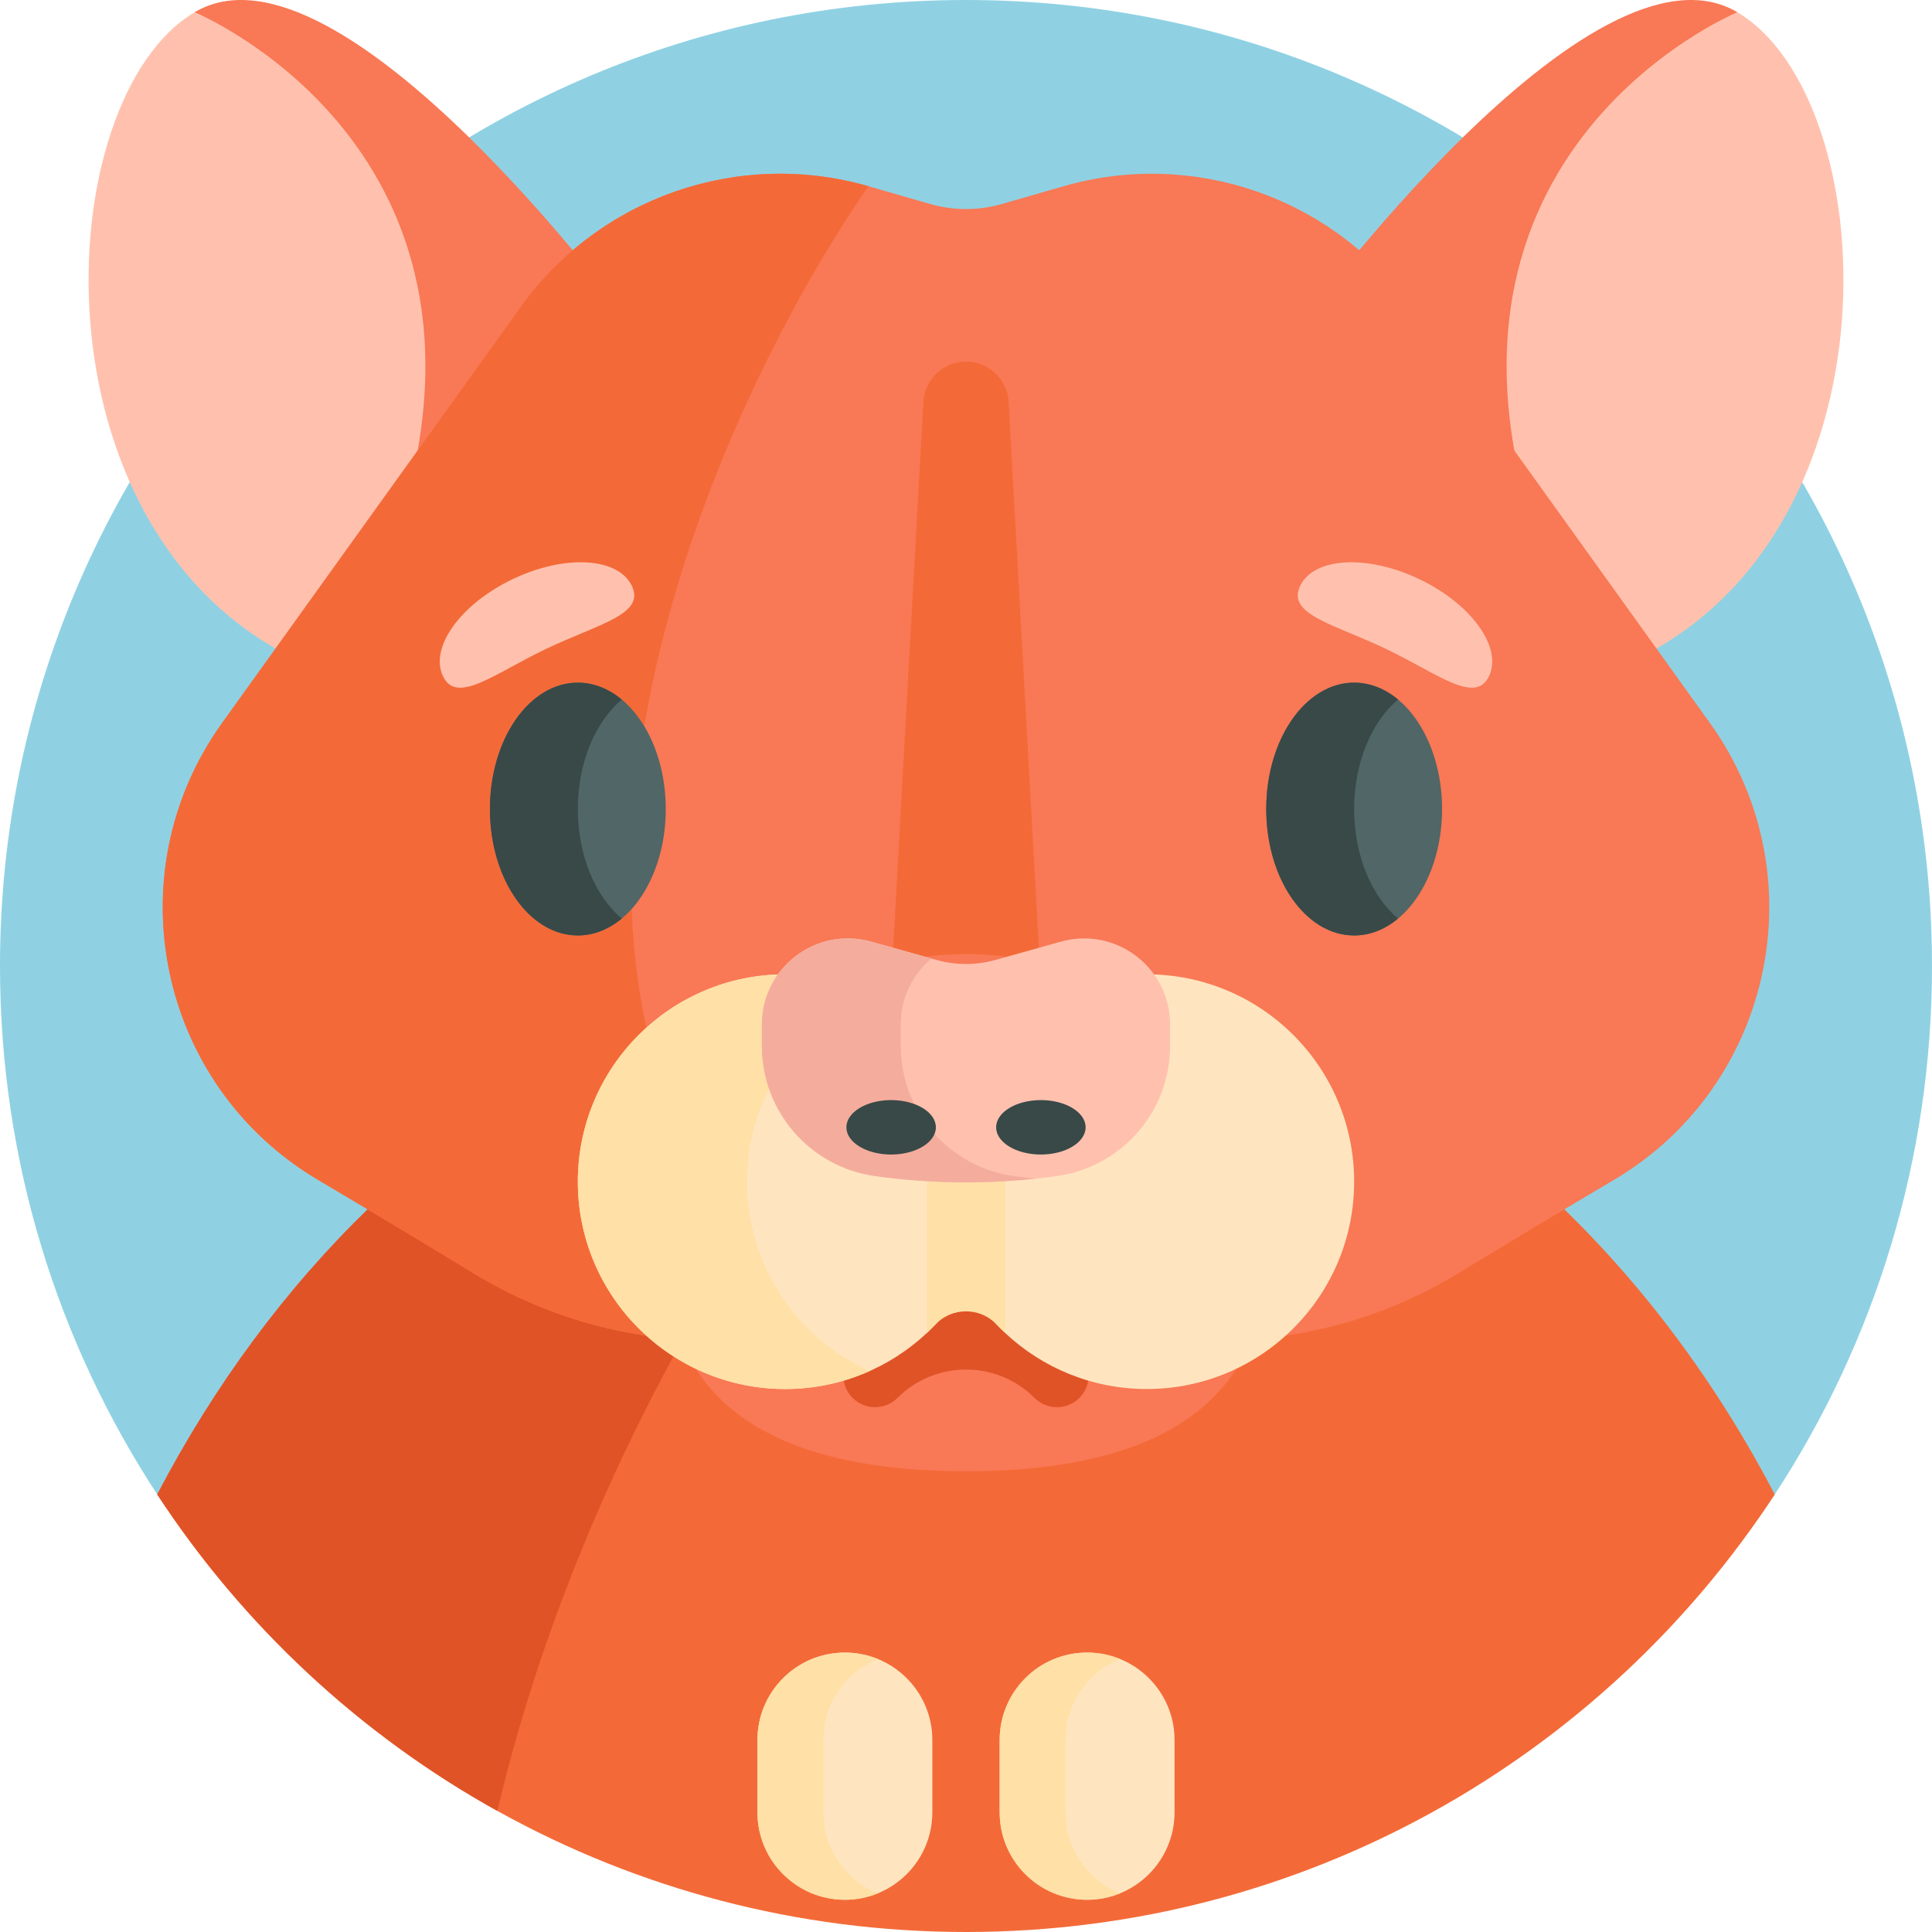 <svg id="Capa_1" enable-background="new 0 0 512 512" height="512" viewBox="0 0 512 512" width="512" xmlns="http://www.w3.org/2000/svg"><g><path d="m512 256c0 51.69-15.32 99.8-41.67 140.04-45.71 69.83-119.821 57.956-209.511 57.956-45.07 0-87.42-11.65-124.2-32.09-36.43-20.26-72.209 8.884-94.949-25.866-26.35-40.24-41.67-88.35-41.67-140.04 0-141.38 114.62-256 256-256s256 114.62 256 256z" fill="#8fd1e3"/><path d="m470.33 396.04c-45.71 69.83-124.64 115.96-214.33 115.96s-168.62-46.13-214.33-115.96c30.22-57.88 76.03-102.66 130.32-125.72 26.29-11.17 54.56-17.25 84.01-17.25 90.25 0 169.47 57.06 214.33 142.97z" fill="#f36a38"/><path d="m199.81 324.36s-46.58 64.99-68.01 155.55c-36.43-20.26-67.39-49.12-90.13-83.87 30.22-57.88 76.03-102.66 130.32-125.72z" fill="#e05327"/><g><g><path d="m433.234 174.894-49.388-31.747c-43.697-110.939 76.574-139.906 76.574-139.906 38.619 22.889 44.341 137.32-27.186 171.653z" fill="#ffc1ae"/><path d="m410.931 152.614-66.471-66.413s77.341-105.849 115.96-82.96c0 0-93.186 38.435-49.489 149.373z" fill="#f97855"/></g><g><path d="m78.766 174.894 49.388-31.747c43.697-110.939-76.574-139.906-76.574-139.906-38.619 22.889-44.341 137.32 27.186 171.653z" fill="#ffc1ae"/><path d="m101.069 152.614 66.471-66.414s-77.341-105.849-115.96-82.96c0 .001 93.186 38.436 49.489 149.374z" fill="#f97855"/></g></g><path d="m427.74 312.66c-13.13 7.77-27.1 16.14-41.25 24.76-19.21 11.72-41.3 17.88-63.8 17.88h-133.38c-22.5 0-44.59-6.16-63.8-17.88-14.15-8.62-28.12-16.99-41.25-24.76-42.36-25.08-54.08-81.1-25.38-121.09l79.15-110.26c20.85-29.05 57.71-41.85 92.08-31.97l16.38 4.72c6.21 1.79 12.81 1.79 19.02 0l16.38-4.72c34.37-9.88 71.23 2.92 92.08 31.97l79.15 110.26c28.7 39.99 16.98 96.01-25.38 121.09z" fill="#f97855"/><path d="m219.03 355.3h-29.72c-22.5 0-44.59-6.16-63.8-17.88-14.15-8.62-28.12-16.99-41.25-24.76-42.36-25.08-54.08-81.1-25.38-121.09l79.15-110.26c20.85-29.05 57.71-41.85 92.08-31.97-42.78 62.04-111.27 214.22-11.08 305.96z" fill="#f36a38"/><path d="m256 95.841c-6.002 0-10.958 4.689-11.29 10.682l-9.028 163.144h40.636l-9.028-163.144c-.332-5.992-5.288-10.682-11.29-10.682z" fill="#f36a38"/><g><ellipse cx="153.135" cy="214.408" fill="#516666" rx="23.298" ry="33.499"/><path d="m164.774 243.42c-3.423 2.853-7.409 4.489-11.642 4.489-12.873 0-23.295-14.999-23.295-33.5s10.422-33.5 23.295-33.5c4.233 0 8.219 1.636 11.642 4.489-6.955 5.79-11.642 16.614-11.642 29.011s4.687 23.221 11.642 29.011z" fill="#384948"/><ellipse cx="358.865" cy="214.408" fill="#516666" rx="23.298" ry="33.499"/><path d="m370.505 243.42c-3.423 2.853-7.409 4.489-11.642 4.489-12.873 0-23.295-14.999-23.295-33.5s10.422-33.5 23.295-33.5c4.233 0 8.219 1.636 11.642 4.489-6.955 5.79-11.642 16.614-11.642 29.011s4.687 23.221 11.642 29.011z" fill="#384948"/></g><path d="m335.551 332.375c0-43.935-35.616-79.551-79.55-79.551s-79.55 35.616-79.55 79.551 35.616 57.527 79.55 57.527 79.55-13.592 79.55-57.527z" fill="#f97855"/><path d="m280.099 372.914c-2.155 0-4.31-.822-5.954-2.466-10.005-10.005-26.286-10.004-36.29 0-3.288 3.288-8.619 3.288-11.908 0s-3.289-8.619 0-11.908c8.929-8.93 20.876-20.701 32.588-20.007 10.024.594 19.876 12.365 27.517 20.007 3.289 3.288 3.289 8.619 0 11.908-1.643 1.644-3.798 2.466-5.953 2.466z" fill="#e05327"/><g><path d="m358.865 313.151c0 30.355-24.606 54.953-54.953 54.953-14.51 0-27.704-5.629-37.524-14.838-4.105-3.83-7.617-8.288-10.388-13.22-2.771 4.932-6.283 9.39-10.388 13.228-9.82 9.2-23.005 14.829-37.524 14.829-30.347 0-54.953-24.598-54.953-54.953 0-30.346 24.606-54.944 54.953-54.944 20.578 0 38.497 11.318 47.913 28.057 9.416-16.74 27.343-28.057 47.913-28.057 30.345.001 54.951 24.599 54.951 54.945z" fill="#ffe5bf"/><path d="m266.388 293.055v60.211c-.801-.747-1.579-1.518-2.333-2.311-4.357-4.583-11.757-4.58-16.111.006-.754.794-1.531 1.566-2.332 2.314v-60.22z" fill="#ffe0a7"/><path d="m230.486 363.334c-6.845 3.073-14.43 4.778-22.407 4.778-30.342 0-54.942-24.6-54.942-54.956 0-30.342 24.6-54.942 54.942-54.942 7.976 0 15.562 1.704 22.407 4.778-19.166 8.577-32.507 27.813-32.507 50.164s13.341 41.587 32.507 50.178z" fill="#ffe0a7"/><g><path d="m280.114 311.664c17.189-2.408 29.976-17.112 29.976-34.468v-5.704c0-15.097-14.41-26.025-28.948-21.952l-17.271 4.839c-5.149 1.443-10.594 1.443-15.743 0l-17.271-4.839c-14.538-4.073-28.948 6.854-28.948 21.952v5.704c0 17.356 12.787 32.06 29.976 34.468 15.999 2.242 32.232 2.242 48.229 0z" fill="#ffc1ae"/><path d="m274.399 312.367c-6.122.651-12.269.971-18.403.971-8.051 0-16.116-.549-24.116-1.674-17.189-2.403-29.969-17.113-29.969-34.468v-5.7c0-15.106 14.403-26.033 28.947-21.956l16.001 4.486c-4.933 4.128-8.141 10.326-8.141 17.47v5.7c0 17.355 12.78 32.065 29.969 34.468 1.904.269 3.808.498 5.712.703z" fill="#f4ad9d"/><g fill="#384948"><ellipse cx="236.158" cy="298.749" rx="11.859" ry="7.215"/><ellipse cx="275.841" cy="298.749" rx="11.859" ry="7.215"/></g></g></g><g fill="#ffc1ae"><path d="m394.597 179.208c-3.633 7.597-13.467-.624-27.288-7.234-13.82-6.609-26.393-9.104-22.76-16.701s17.782-8.397 31.602-1.788c13.821 6.61 22.079 18.127 18.446 25.723z"/><path d="m117.403 179.208c3.633 7.597 13.467-.624 27.288-7.234 13.82-6.609 26.393-9.104 22.76-16.701s-17.782-8.397-31.602-1.788c-13.821 6.61-22.079 18.127-18.446 25.723z"/></g><g><g><path d="m223.906 503.455c-12.797 0-23.172-10.374-23.172-23.172v-19.162c0-12.797 10.374-23.172 23.172-23.172 12.797 0 23.172 10.374 23.172 23.172v19.162c-.001 12.798-10.375 23.172-23.172 23.172z" fill="#ffe5bf"/><path d="m232.644 501.751c-2.7 1.1-5.65 1.71-8.74 1.71-12.8 0-23.17-10.38-23.17-23.18v-19.16c0-12.8 10.37-23.17 23.17-23.17 3.09 0 6.04.61 8.74 1.71-8.47 3.44-14.44 11.75-14.44 21.46v19.16c0 9.71 5.97 18.03 14.44 21.47z" fill="#ffe0a7"/></g><g><path d="m288.094 503.455c-12.797 0-23.172-10.374-23.172-23.172v-19.162c0-12.797 10.374-23.172 23.172-23.172 12.797 0 23.172 10.374 23.172 23.172v19.162c0 12.798-10.374 23.172-23.172 23.172z" fill="#ffe5bf"/><path d="m296.833 501.751c-2.7 1.1-5.65 1.71-8.74 1.71-12.8 0-23.17-10.38-23.17-23.18v-19.16c0-12.8 10.37-23.17 23.17-23.17 3.09 0 6.04.61 8.74 1.71-8.47 3.44-14.44 11.75-14.44 21.46v19.16c0 9.71 5.97 18.03 14.44 21.47z" fill="#ffe0a7"/></g></g></g></svg>